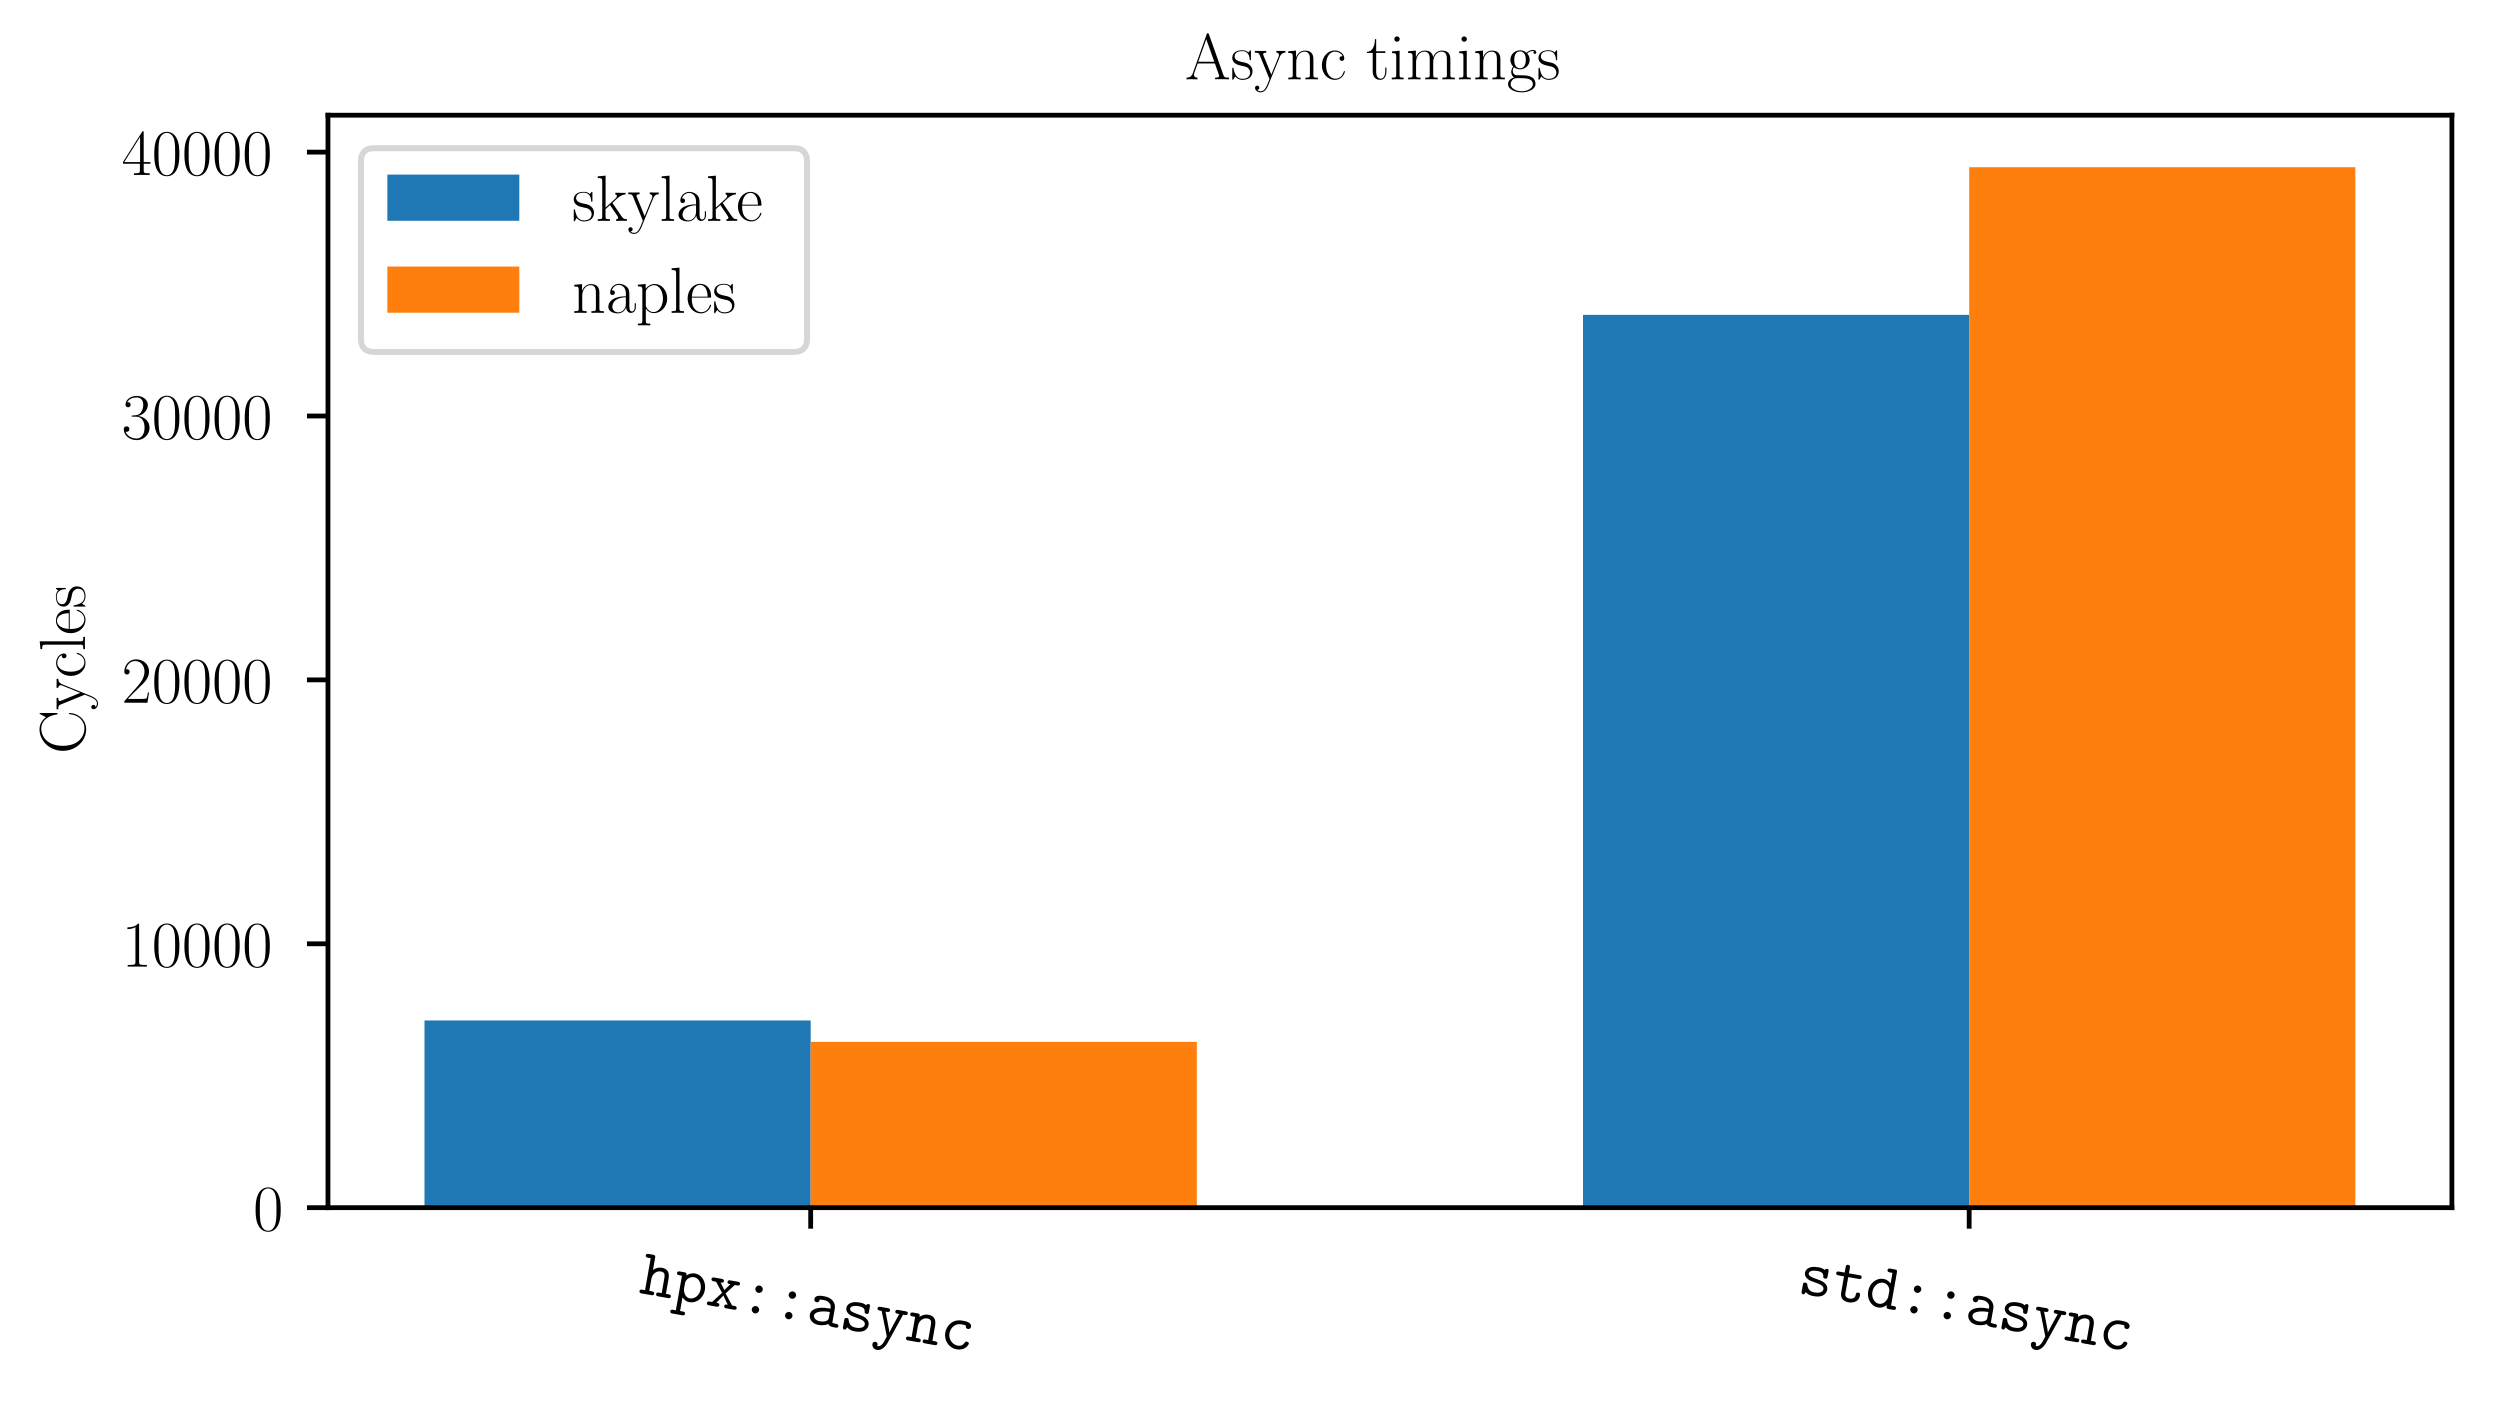 <?xml version="1.0" encoding="utf-8" standalone="no"?>
<!DOCTYPE svg PUBLIC "-//W3C//DTD SVG 1.1//EN"
  "http://www.w3.org/Graphics/SVG/1.1/DTD/svg11.dtd">
<!-- Created with matplotlib (http://matplotlib.org/) -->
<svg height="234.435pt" version="1.1" viewBox="0 0 416.773 234.435" width="416.773pt" xmlns="http://www.w3.org/2000/svg" xmlns:xlink="http://www.w3.org/1999/xlink">
 <defs>
  <style type="text/css">
*{stroke-linecap:butt;stroke-linejoin:round;}
  </style>
 </defs>
 <g id="figure_1">
  <g id="patch_1">
   <path d="M 0 234.435 
L 416.773 234.435 
L 416.773 0 
L 0 0 
z
" style="fill:#ffffff;"/>
  </g>
  <g id="axes_1">
   <g id="patch_2">
    <path d="M 54.675 201.33 
L 408.753 201.33 
L 408.753 19.206 
L 54.675 19.206 
z
" style="fill:#ffffff;"/>
   </g>
   <g id="patch_3">
    <path clip-path="url(#p2ff1fbfd19)" d="M 70.769 201.33 
L 135.147 201.33 
L 135.147 170.119 
L 70.769 170.119 
z
" style="fill:#1f77b4;"/>
   </g>
   <g id="patch_4">
    <path clip-path="url(#p2ff1fbfd19)" d="M 263.903 201.33 
L 328.28 201.33 
L 328.28 52.486 
L 263.903 52.486 
z
" style="fill:#1f77b4;"/>
   </g>
   <g id="patch_5">
    <path clip-path="url(#p2ff1fbfd19)" d="M 135.147 201.33 
L 199.525 201.33 
L 199.525 173.687 
L 135.147 173.687 
z
" style="fill:#ff7f0e;"/>
   </g>
   <g id="patch_6">
    <path clip-path="url(#p2ff1fbfd19)" d="M 328.28 201.33 
L 392.658 201.33 
L 392.658 27.879 
L 328.28 27.879 
z
" style="fill:#ff7f0e;"/>
   </g>
   <g id="matplotlib.axis_1">
    <g id="xtick_1">
     <g id="line2d_1">
      <defs>
       <path d="M 0 0 
L 0 3.5 
" id="m67e5811de4" style="stroke:#000000;stroke-width:0.8;"/>
      </defs>
      <g>
       <use style="stroke:#000000;stroke-width:0.8;" x="135.147" xlink:href="#m67e5811de4" y="201.33"/>
      </g>
     </g>
     <g id="text_1">
      <!-- \texttt{hpx::async} -->
      <defs>
       <path d="M 41.797 29.359 
C 41.797 39.172 37.203 43.797 29 43.797 
C 22.203 43.797 17.797 40 16.094 38.094 
L 16.094 56.938 
C 16.094 60.016 15.5 61 12.094 61 
L 5.5 61 
C 4.094 61 1.5 61 1.5 58.109 
C 1.5 55.203 4.094 55.203 5.5 55.203 
L 9.594 55.203 
L 9.594 5.797 
L 5.5 5.797 
C 4.094 5.797 1.5 5.797 1.5 2.906 
C 1.5 0 4.094 0 5.5 0 
L 20.203 0 
C 21.594 0 24.203 0 24.203 2.906 
C 24.203 5.797 21.594 5.797 20.203 5.797 
L 16.094 5.797 
L 16.094 23.953 
C 16.094 33.672 22.906 38 28.297 38 
C 34.094 38 35.297 34.672 35.297 28.969 
L 35.297 5.797 
L 31.203 5.797 
C 29.797 5.797 27.203 5.797 27.203 2.906 
C 27.203 0 29.797 0 31.203 0 
L 45.906 0 
C 47.297 0 49.906 0 49.906 2.906 
C 49.906 5.797 47.297 5.797 45.906 5.797 
L 41.797 5.797 
z
" id="CMTT12-104"/>
       <path d="M 20.203 -22 
C 21.594 -22 24.203 -22 24.203 -19.094 
C 24.203 -16.203 21.594 -16.203 20.203 -16.203 
L 16.094 -16.203 
L 16.094 5.094 
C 18.5 2.391 22.203 -0.5 27.797 -0.5 
C 38.406 -0.5 47.703 9.047 47.703 21.797 
C 47.703 34.156 39.297 44 28.906 44 
C 21.594 44 17 39.578 16.094 38.578 
C 16.094 41.625 16.094 43 12.094 43 
L 5.5 43 
C 4.094 43 1.5 43 1.5 40.109 
C 1.5 37.203 4.094 37.203 5.5 37.203 
L 9.594 37.203 
L 9.594 -16.203 
L 5.5 -16.203 
C 4.094 -16.203 1.5 -16.203 1.5 -19.094 
C 1.5 -22 4.094 -22 5.5 -22 
z
M 16.094 26.828 
C 16.094 32.562 21.703 38.203 28.203 38.203 
C 35.406 38.203 41.203 30.844 41.203 21.797 
C 41.203 12.141 34.406 5.297 27.297 5.297 
C 19.797 5.297 16.094 13.844 16.094 18.875 
z
" id="CMTT12-112"/>
       <path d="M 28.203 22.156 
L 39.703 37.203 
L 43.203 37.203 
C 44.594 37.203 47.203 37.203 47.203 40.109 
C 47.203 43 44.594 43 43.203 43 
L 32.094 43 
C 30.703 43 28.094 43 28.094 40.109 
C 28.094 37.203 30.5 37.203 32.906 37.203 
L 25.406 26.938 
L 17.703 37.203 
C 20 37.203 22.406 37.203 22.406 40.109 
C 22.406 43 19.797 43 18.406 43 
L 7.297 43 
C 5.906 43 3.297 43 3.297 40.109 
C 3.297 37.203 5.906 37.203 7.297 37.203 
L 10.797 37.203 
L 22.703 22.141 
L 10.203 5.797 
L 6.797 5.797 
C 5.406 5.797 2.703 5.797 2.703 2.906 
C 2.703 0 5.406 0 6.797 0 
L 17.797 0 
C 19.203 0 21.797 0 21.797 2.906 
C 21.797 5.797 19.5 5.797 16.797 5.797 
L 25.406 18.359 
L 34.406 5.797 
C 31.906 5.797 29.5 5.797 29.5 2.906 
C 29.5 0 32.094 0 33.5 0 
L 44.594 0 
C 46 0 48.594 0 48.594 2.906 
C 48.594 5.797 46 5.797 44.594 5.797 
L 41.094 5.797 
z
" id="CMTT12-120"/>
       <path d="M 31.406 37.312 
C 31.406 40.609 28.703 43 25.797 43 
C 22.594 43 20.094 40.5 20.094 37.312 
C 20.094 34.312 22.703 31.703 25.703 31.703 
C 29 31.703 31.406 34.406 31.406 37.312 
z
M 31.406 5.594 
C 31.406 8.906 28.703 11.297 25.797 11.297 
C 22.594 11.297 20.094 8.797 20.094 5.594 
C 20.094 2.594 22.703 0 25.703 0 
C 29 0 31.406 2.703 31.406 5.594 
z
" id="CMTT12-58"/>
       <path d="M 41.406 28.375 
C 41.406 35.984 35.703 44 22.203 44 
C 18 44 8.297 44 8.297 37.188 
C 8.297 34.531 10.203 33.047 12.406 33.047 
C 13 33.047 16.297 33.047 16.406 37.312 
C 16.406 37.797 16.5 37.906 18.594 38.094 
C 19.797 38.203 21.094 38.203 22.297 38.203 
C 24.594 38.203 28 38.203 31.297 35.656 
C 34.906 32.812 34.906 29.938 34.906 27 
C 29 27 23.203 27 17 24.984 
C 12 23.266 5.594 19.625 5.594 12.75 
C 5.594 5.562 11.906 -0.5 21.203 -0.5 
C 24.406 -0.5 30.594 0 35.797 3.531 
C 37.797 0 42.797 0 46.594 0 
C 49 0 51.406 0 51.406 2.859 
C 51.406 5.703 48.797 5.703 47.406 5.703 
C 44.797 5.703 42.797 5.906 41.406 6.516 
z
M 34.906 13.297 
C 34.906 11 34.906 8.891 30.797 7 
C 27.297 5.297 22.594 5.297 22.297 5.297 
C 16.406 5.297 12.094 8.5 12.094 12.594 
C 12.094 18.5 22.797 21.891 34.906 21.891 
z
" id="CMTT12-97"/>
       <path d="M 42 40.203 
C 42 41.797 42 44 39.203 44 
C 36.797 44 36.203 41.703 36.203 41.594 
C 32.203 44 27.594 44 25.594 44 
C 9.297 44 7.094 35.719 7.094 32.328 
C 7.094 28.234 9.5 25.453 12.906 23.547 
C 16.094 21.75 19 21.266 27.203 19.969 
C 31.094 19.266 39.094 17.969 39.094 12.484 
C 39.094 8.781 35.703 5.297 26.406 5.297 
C 20 5.297 15.797 7.797 13.703 15 
C 13.203 16.391 12.906 17.5 10.406 17.5 
C 7.094 17.5 7.094 15.594 7.094 13.594 
L 7.094 3.297 
C 7.094 1.688 7.094 -0.5 9.906 -0.5 
C 11.094 -0.5 12 -0.5 13.5 3.594 
C 18.094 -0.5 23.297 -0.5 26.406 -0.5 
C 44.906 -0.5 44.906 11.469 44.906 12.469 
C 44.906 22.828 32.5 24.938 27.703 25.625 
C 18.906 27.125 12.906 28.125 12.906 32.312 
C 12.906 35.016 16 38.203 25.406 38.203 
C 34.906 38.203 35.297 33.703 35.5 31.094 
C 35.703 29.094 37.5 28.797 38.703 28.797 
C 42 28.797 42 30.594 42 32.594 
z
" id="CMTT12-115"/>
       <path d="M 42.406 37.203 
L 45 37.203 
C 46.406 37.203 49.094 37.203 49.094 40.109 
C 49.094 43 46.406 43 45 43 
L 34 43 
C 32.594 43 29.906 43 29.906 40.109 
C 29.906 37.203 32.594 37.203 34 37.203 
L 36.5 37.203 
C 33.703 29.062 28 12.516 26.594 6.859 
L 26.5 6.859 
C 26 9.047 25.594 10.125 24.594 12.812 
L 15.297 37.203 
L 17.594 37.203 
C 19 37.203 21.703 37.203 21.703 40.109 
C 21.703 43 19 43 17.594 43 
L 6.594 43 
C 5.203 43 2.5 43 2.5 40.109 
C 2.5 37.203 5.203 37.203 6.594 37.203 
L 9.297 37.203 
L 23.297 1.469 
C 23.703 0.469 23.703 0.266 23.703 0.172 
C 23.703 -0.031 21.094 -8.672 19.594 -11.438 
C 19 -12.438 16.5 -17.109 11.703 -16.609 
C 11.797 -16.297 12.094 -15.703 12.094 -14.609 
C 12.094 -12.297 10.5 -10.703 8.203 -10.703 
C 5.703 -10.703 4.203 -12.406 4.203 -14.703 
C 4.203 -18.5 7.406 -22.5 12.406 -22.5 
C 22.094 -22.5 26.406 -9.688 26.703 -8.891 
z
" id="CMTT12-121"/>
       <path d="M 41.797 29.359 
C 41.797 39.172 37.203 43.797 29 43.797 
C 22.203 43.797 17.797 40 16.094 38.094 
C 16.094 41.656 16.094 43 12.094 43 
L 5.5 43 
C 4.094 43 1.5 43 1.5 40.109 
C 1.5 37.203 4.094 37.203 5.5 37.203 
L 9.594 37.203 
L 9.594 5.797 
L 5.5 5.797 
C 4.094 5.797 1.5 5.797 1.5 2.906 
C 1.5 0 4.094 0 5.5 0 
L 20.203 0 
C 21.594 0 24.203 0 24.203 2.906 
C 24.203 5.797 21.594 5.797 20.203 5.797 
L 16.094 5.797 
L 16.094 23.953 
C 16.094 33.672 22.906 38 28.297 38 
C 34.094 38 35.297 34.672 35.297 28.969 
L 35.297 5.797 
L 31.203 5.797 
C 29.797 5.797 27.203 5.797 27.203 2.906 
C 27.203 0 29.797 0 31.203 0 
L 45.906 0 
C 47.297 0 49.906 0 49.906 2.906 
C 49.906 5.797 47.297 5.797 45.906 5.797 
L 41.797 5.797 
z
" id="CMTT12-110"/>
       <path d="M 45.594 10.969 
C 45.594 13.562 43.094 13.562 42.297 13.562 
C 40 13.562 39.594 12.766 39.094 11.375 
C 36.906 5.891 32 5.297 29.594 5.297 
C 21.094 5.297 13.906 12.375 13.906 21.641 
C 13.906 26.734 16.797 38.203 29.906 38.203 
C 32.594 38.203 34.703 38 35.594 37.906 
C 36.297 37.703 36.406 37.578 36.406 37.078 
C 36.703 32.922 39.797 32.922 40.406 32.922 
C 42.594 32.922 44.5 34.422 44.5 37.109 
C 44.5 44 34.406 44 30 44 
C 12.906 44 7.406 30.031 7.406 21.641 
C 7.406 9.484 16.703 -0.5 28.703 -0.5 
C 42.094 -0.5 45.594 9.375 45.594 10.969 
z
" id="CMTT12-99"/>
      </defs>
      <g transform="translate(106.394 215.525)rotate(-350)scale(0.11 -0.11)">
       <use transform="scale(0.996)" xlink:href="#CMTT12-104"/>
       <use transform="translate(51.266 0)scale(0.996)" xlink:href="#CMTT12-112"/>
       <use transform="translate(102.532 0)scale(0.996)" xlink:href="#CMTT12-120"/>
       <use transform="translate(153.798 0)scale(0.996)" xlink:href="#CMTT12-58"/>
       <use transform="translate(205.064 0)scale(0.996)" xlink:href="#CMTT12-58"/>
       <use transform="translate(256.331 0)scale(0.996)" xlink:href="#CMTT12-97"/>
       <use transform="translate(307.597 0)scale(0.996)" xlink:href="#CMTT12-115"/>
       <use transform="translate(358.863 0)scale(0.996)" xlink:href="#CMTT12-121"/>
       <use transform="translate(410.129 0)scale(0.996)" xlink:href="#CMTT12-110"/>
       <use transform="translate(461.395 0)scale(0.996)" xlink:href="#CMTT12-99"/>
      </g>
     </g>
    </g>
    <g id="xtick_2">
     <g id="line2d_2">
      <g>
       <use style="stroke:#000000;stroke-width:0.8;" x="328.28" xlink:href="#m67e5811de4" y="201.33"/>
      </g>
     </g>
     <g id="text_2">
      <!-- \texttt{std::async} -->
      <defs>
       <path d="M 21.594 37.203 
L 37.797 37.203 
C 39.203 37.203 41.797 37.203 41.797 40.109 
C 41.797 43 39.203 43 37.797 43 
L 21.594 43 
L 21.594 51.328 
C 21.594 53.156 21.594 55.5 18.406 55.5 
C 15.094 55.5 15.094 53.156 15.094 51.328 
L 15.094 43 
L 6.594 43 
C 5.203 43 2.5 43 2.5 40.109 
C 2.5 37.203 5.094 37.203 6.5 37.203 
L 15.094 37.203 
L 15.094 12.125 
C 15.094 2.875 21.5 -0.5 28.703 -0.5 
C 34.094 -0.5 44 2.172 44 12.344 
C 44 14.344 44 16.531 40.703 16.531 
C 37.5 16.531 37.5 14.344 37.5 12.266 
C 37.406 6.297 31.703 5.297 29.406 5.297 
C 21.594 5.297 21.594 10.266 21.594 12.641 
z
" id="CMTT12-116"/>
       <path d="M 41.797 56.906 
C 41.797 60 41.203 61 37.797 61 
L 31.203 61 
C 29.797 61 27.203 61 27.203 58.109 
C 27.203 55.203 29.797 55.203 31.203 55.203 
L 35.297 55.203 
L 35.297 38.797 
C 33.703 40.391 29.594 43.797 23.5 43.797 
C 12.906 43.797 3.703 34.188 3.703 21.594 
C 3.703 9.297 12.297 -0.5 22.594 -0.5 
C 29.094 -0.5 33.406 3.359 35.297 5.547 
C 35.297 1.312 35.297 0 39.297 0 
L 45.906 0 
C 47.297 0 49.906 0 49.906 2.906 
C 49.906 5.797 47.297 5.797 45.906 5.797 
L 41.797 5.797 
z
M 35.297 19.094 
C 35.297 13.5 30.703 5.297 23.203 5.297 
C 16 5.297 10.203 12.594 10.203 21.594 
C 10.203 31.188 17 38 24.094 38 
C 30.594 38 35.297 32.094 35.297 26.891 
z
" id="CMTT12-100"/>
      </defs>
      <g transform="translate(299.528 215.525)rotate(-350)scale(0.11 -0.11)">
       <use transform="scale(0.996)" xlink:href="#CMTT12-115"/>
       <use transform="translate(51.266 0)scale(0.996)" xlink:href="#CMTT12-116"/>
       <use transform="translate(102.532 0)scale(0.996)" xlink:href="#CMTT12-100"/>
       <use transform="translate(153.798 0)scale(0.996)" xlink:href="#CMTT12-58"/>
       <use transform="translate(205.064 0)scale(0.996)" xlink:href="#CMTT12-58"/>
       <use transform="translate(256.331 0)scale(0.996)" xlink:href="#CMTT12-97"/>
       <use transform="translate(307.597 0)scale(0.996)" xlink:href="#CMTT12-115"/>
       <use transform="translate(358.863 0)scale(0.996)" xlink:href="#CMTT12-121"/>
       <use transform="translate(410.129 0)scale(0.996)" xlink:href="#CMTT12-110"/>
       <use transform="translate(461.395 0)scale(0.996)" xlink:href="#CMTT12-99"/>
      </g>
     </g>
    </g>
   </g>
   <g id="matplotlib.axis_2">
    <g id="ytick_1">
     <g id="line2d_3">
      <defs>
       <path d="M 0 0 
L -3.5 0 
" id="mb9043325f3" style="stroke:#000000;stroke-width:0.8;"/>
      </defs>
      <g>
       <use style="stroke:#000000;stroke-width:0.8;" x="54.675" xlink:href="#mb9043325f3" y="201.33"/>
      </g>
     </g>
     <g id="text_3">
      <!-- $0$ -->
      <defs>
       <path d="M 42 31.641 
C 42 37.75 41.906 48.125 37.703 56.109 
C 34 63.109 28.094 65.594 22.906 65.594 
C 18.094 65.594 12 63.406 8.203 56.203 
C 4.203 48.719 3.797 39.438 3.797 31.641 
C 3.797 25.953 3.906 17.281 7 9.672 
C 11.297 -0.609 19 -2 22.906 -2 
C 27.5 -2 34.5 -0.109 38.594 9.375 
C 41.594 16.281 42 24.359 42 31.641 
z
M 22.906 -0.406 
C 16.5 -0.406 12.703 5.078 11.297 12.688 
C 10.203 18.562 10.203 27.156 10.203 32.75 
C 10.203 40.438 10.203 46.828 11.5 52.922 
C 13.406 61.391 19 64 22.906 64 
C 27 64 32.297 61.297 34.203 53.125 
C 35.5 47.438 35.594 40.734 35.594 32.75 
C 35.594 26.25 35.594 18.266 34.406 12.375 
C 32.297 1.484 26.406 -0.406 22.906 -0.406 
z
" id="CMR17-48"/>
      </defs>
      <g transform="translate(42.195 205.135)scale(0.11 -0.11)">
       <use transform="scale(0.996)" xlink:href="#CMR17-48"/>
      </g>
     </g>
    </g>
    <g id="ytick_2">
     <g id="line2d_4">
      <g>
       <use style="stroke:#000000;stroke-width:0.8;" x="54.675" xlink:href="#mb9043325f3" y="157.337"/>
      </g>
     </g>
     <g id="text_4">
      <!-- $10000$ -->
      <defs>
       <path d="M 26.594 63.406 
C 26.594 65.5 26.5 65.5 25.094 65.5 
C 21.203 61.188 15.297 59.797 9.703 59.797 
C 9.406 59.797 8.906 59.797 8.797 59.5 
C 8.703 59.297 8.703 59.094 8.703 57 
C 11.797 57 17 57.594 21 59.984 
L 21 7.203 
C 21 3.688 20.797 2.5 12.203 2.5 
L 9.203 2.5 
L 9.203 0 
C 14 0 19 0 23.797 0 
C 28.594 0 33.594 0 38.406 0 
L 38.406 2.5 
L 35.406 2.5 
C 26.797 2.5 26.594 3.594 26.594 7.156 
z
" id="CMR17-49"/>
      </defs>
      <g transform="translate(20.277 161.142)scale(0.11 -0.11)">
       <use transform="scale(0.996)" xlink:href="#CMR17-49"/>
       <use transform="translate(45.69 0)scale(0.996)" xlink:href="#CMR17-48"/>
       <use transform="translate(91.381 0)scale(0.996)" xlink:href="#CMR17-48"/>
       <use transform="translate(137.071 0)scale(0.996)" xlink:href="#CMR17-48"/>
       <use transform="translate(182.762 0)scale(0.996)" xlink:href="#CMR17-48"/>
      </g>
     </g>
    </g>
    <g id="ytick_3">
     <g id="line2d_5">
      <g>
       <use style="stroke:#000000;stroke-width:0.8;" x="54.675" xlink:href="#mb9043325f3" y="113.344"/>
      </g>
     </g>
     <g id="text_5">
      <!-- $20000$ -->
      <defs>
       <path d="M 41.703 15.453 
L 39.906 15.453 
C 38.906 8.375 38.094 7.172 37.703 6.562 
C 37.203 5.766 30 5.766 28.594 5.766 
L 9.406 5.766 
C 13 9.672 20 16.75 28.5 24.953 
C 34.594 30.734 41.703 37.531 41.703 47.422 
C 41.703 59.219 32.297 66 21.797 66 
C 10.797 66 4.094 56.312 4.094 47.344 
C 4.094 43.438 7 42.938 8.203 42.938 
C 9.203 42.938 12.203 43.547 12.203 47.031 
C 12.203 50.109 9.594 51 8.203 51 
C 7.594 51 7 50.906 6.594 50.703 
C 8.5 59.219 14.297 63.406 20.406 63.406 
C 29.094 63.406 34.797 56.516 34.797 47.422 
C 34.797 38.734 29.703 31.25 24 24.75 
L 4.094 2.281 
L 4.094 0 
L 39.297 0 
z
" id="CMR17-50"/>
      </defs>
      <g transform="translate(20.277 117.149)scale(0.11 -0.11)">
       <use transform="scale(0.996)" xlink:href="#CMR17-50"/>
       <use transform="translate(45.69 0)scale(0.996)" xlink:href="#CMR17-48"/>
       <use transform="translate(91.381 0)scale(0.996)" xlink:href="#CMR17-48"/>
       <use transform="translate(137.071 0)scale(0.996)" xlink:href="#CMR17-48"/>
       <use transform="translate(182.762 0)scale(0.996)" xlink:href="#CMR17-48"/>
      </g>
     </g>
    </g>
    <g id="ytick_4">
     <g id="line2d_6">
      <g>
       <use style="stroke:#000000;stroke-width:0.8;" x="54.675" xlink:href="#mb9043325f3" y="69.351"/>
      </g>
     </g>
     <g id="text_6">
      <!-- $30000$ -->
      <defs>
       <path d="M 22.094 33.703 
C 31 33.703 34.906 25.969 34.906 17.031 
C 34.906 5 28.5 0.391 22.703 0.391 
C 17.406 0.391 8.797 3.031 6.094 10.828 
C 6.594 10.625 7.094 10.625 7.594 10.625 
C 10 10.625 11.797 12.219 11.797 14.812 
C 11.797 17.703 9.594 19 7.594 19 
C 5.906 19 3.297 18.203 3.297 14.469 
C 3.297 5.234 12.297 -2 22.906 -2 
C 34 -2 42.5 6.719 42.5 16.953 
C 42.5 26.672 34.5 33.703 25 34.797 
C 32.594 36.375 39.906 43.062 39.906 52.016 
C 39.906 59.688 32 65.297 23 65.297 
C 13.906 65.297 5.906 59.828 5.906 52.016 
C 5.906 48.594 8.5 48 9.797 48 
C 11.906 48 13.703 49.297 13.703 51.891 
C 13.703 54.469 11.906 55.766 9.797 55.766 
C 9.406 55.766 8.906 55.766 8.5 55.578 
C 11.406 61.859 19.297 63 22.797 63 
C 26.297 63 32.906 61.328 32.906 51.875 
C 32.906 49.109 32.5 44.188 29.094 39.844 
C 26.094 36 22.703 36 19.406 35.688 
C 18.906 35.688 16.594 35.453 16.203 35.453 
C 15.5 35.359 15.094 35.266 15.094 34.5 
C 15.094 33.797 15.203 33.703 17.203 33.703 
z
" id="CMR17-51"/>
      </defs>
      <g transform="translate(20.277 73.156)scale(0.11 -0.11)">
       <use transform="scale(0.996)" xlink:href="#CMR17-51"/>
       <use transform="translate(45.69 0)scale(0.996)" xlink:href="#CMR17-48"/>
       <use transform="translate(91.381 0)scale(0.996)" xlink:href="#CMR17-48"/>
       <use transform="translate(137.071 0)scale(0.996)" xlink:href="#CMR17-48"/>
       <use transform="translate(182.762 0)scale(0.996)" xlink:href="#CMR17-48"/>
      </g>
     </g>
    </g>
    <g id="ytick_5">
     <g id="line2d_7">
      <g>
       <use style="stroke:#000000;stroke-width:0.8;" x="54.675" xlink:href="#mb9043325f3" y="25.358"/>
      </g>
     </g>
     <g id="text_7">
      <!-- $40000$ -->
      <defs>
       <path d="M 33.594 64.406 
C 33.594 66.5 33.5 66.5 31.703 66.5 
L 2 19.594 
L 2 17 
L 27.797 17 
L 27.797 7.141 
C 27.797 3.5 27.594 2.5 20.594 2.5 
L 18.703 2.5 
L 18.703 0 
C 21.906 0 27.297 0 30.703 0 
C 34.094 0 39.5 0 42.703 0 
L 42.703 2.5 
L 40.797 2.5 
C 33.797 2.5 33.594 3.5 33.594 7.141 
L 33.594 17 
L 43.797 17 
L 43.797 19.594 
L 33.594 19.594 
z
M 28.094 57.859 
L 28.094 19.594 
L 4 19.594 
z
" id="CMR17-52"/>
      </defs>
      <g transform="translate(20.277 29.163)scale(0.11 -0.11)">
       <use transform="scale(0.996)" xlink:href="#CMR17-52"/>
       <use transform="translate(45.69 0)scale(0.996)" xlink:href="#CMR17-48"/>
       <use transform="translate(91.381 0)scale(0.996)" xlink:href="#CMR17-48"/>
       <use transform="translate(137.071 0)scale(0.996)" xlink:href="#CMR17-48"/>
       <use transform="translate(182.762 0)scale(0.996)" xlink:href="#CMR17-48"/>
      </g>
     </g>
    </g>
    <g id="text_8">
     <!-- Cycles -->
     <defs>
      <path d="M 62.094 67.016 
C 62.094 68.797 62 68.906 61.406 68.906 
C 61 68.906 60.906 68.797 60.203 67.609 
L 55.797 59.25 
C 50.906 65.422 44.906 69 37.203 69 
C 20.094 69 4.594 54 4.594 33.562 
C 4.594 12.906 20.094 -2 37.297 -2 
C 52.594 -2 62.094 11.406 62.094 22.828 
C 62.094 23.812 62.094 24.219 61.203 24.219 
C 60.406 24.219 60.406 23.922 60.297 23.031 
C 59.5 9.141 49.5 0.594 38.703 0.594 
C 28.5 0.594 12.203 7.734 12.203 33.547 
C 12.203 59.453 28.797 66.406 38.5 66.406 
C 49.797 66.406 58 56.688 59.906 42.891 
C 60.094 41.688 60.094 41.484 61 41.484 
C 62.094 41.484 62.094 41.688 62.094 43.484 
z
" id="CMR17-67"/>
      <path d="M 39 34.328 
C 41.5 40.406 46 40.406 47.406 40.406 
L 47.406 43 
C 45.5 43 43 43 41.094 43 
C 39 43 35.703 43 33.703 43.094 
L 33.703 40.5 
C 37.5 40.203 37.594 37.406 37.594 36.609 
C 37.594 35.625 37.406 35.125 36.906 33.922 
L 26 7.016 
L 14.094 36.031 
C 13.594 37.219 13.594 37.906 13.594 38.016 
C 13.594 40.203 15.906 40.406 18.297 40.406 
L 18.297 43.094 
C 15.906 43 11.594 43 9.094 43 
C 6.406 43 3.203 43 1 43.094 
L 1 40.406 
C 6.406 40.406 7 39.906 8.297 36.719 
L 23.203 0.234 
C 18.703 -11.531 16.094 -18.406 9.797 -18.406 
C 8.703 -18.406 6.203 -18.109 4.406 -16.312 
C 6.703 -16.109 7.703 -14.719 7.703 -13.016 
C 7.703 -11.328 6.5 -9.828 4.5 -9.828 
C 2.297 -9.828 1.203 -11.328 1.203 -13.125 
C 1.203 -17.109 5.297 -20 9.797 -20 
C 15.594 -20 19.203 -14.406 21.203 -9.438 
z
" id="CMR17-121"/>
      <path d="M 34.906 35 
C 33 35 30.203 35 30.203 31.516 
C 30.203 28.719 32.5 27.922 33.797 27.922 
C 34.5 27.922 37.406 28.234 37.406 31.625 
C 37.406 38.547 30.594 43.797 22.906 43.797 
C 12.297 43.797 3.297 34.031 3.297 21.297 
C 3.297 8.062 12.703 -1 22.906 -1 
C 35.297 -1 38.406 10.578 38.406 11.688 
C 38.406 12.094 38.297 12.391 37.594 12.391 
C 36.906 12.391 36.797 12.297 36.406 10.984 
C 33.797 2.812 28.094 0.797 23.797 0.797 
C 17.406 0.797 9.703 6.672 9.703 21.391 
C 9.703 36.531 17.094 42 23 42 
C 26.906 42 32.703 40.203 34.906 35 
z
" id="CMR17-99"/>
      <path d="M 15.297 68.688 
L 3.406 67.594 
L 3.406 65 
C 9.297 65 10.203 64.406 10.203 59.641 
L 10.203 6.656 
C 10.203 2.875 9.797 2.391 3.406 2.391 
L 3.406 -0.203 
C 5.797 0 10.203 0 12.703 0 
C 15.297 0 19.703 0 22.094 -0.203 
L 22.094 2.391 
C 15.703 2.391 15.297 2.781 15.297 6.656 
z
" id="CMR17-108"/>
      <path d="M 38.094 23 
C 38.5 23.406 38.5 23.609 38.5 24.625 
C 38.5 34.969 33.094 44 21.703 44 
C 11.094 44 2.703 33.891 2.703 21.609 
C 2.703 8.609 12.203 -1 22.797 -1 
C 34 -1 38.406 9.484 38.406 11.562 
C 38.406 12.25 37.797 12.25 37.594 12.25 
C 36.906 12.25 36.797 12.047 36.406 10.875 
C 34.203 4.141 28.703 0.797 23.5 0.797 
C 19.203 0.797 14.906 3.172 12.203 7.5 
C 9.094 12.547 9.094 18.375 9.094 23 
z
M 9.203 24.5 
C 9.906 39.141 17.594 42.406 21.594 42.406 
C 28.406 42.406 33 35.891 33.094 24.5 
z
" id="CMR17-101"/>
      <path d="M 30.906 42.141 
C 30.906 43.953 30.797 44.047 30.203 44.047 
C 29.797 44.047 29.703 43.953 28.5 42.453 
C 28.203 42.047 27.297 41.031 27 40.641 
C 23.797 44.047 19.297 44.047 17.594 44.047 
C 6.5 44.047 2.5 38.234 2.5 32.438 
C 2.5 23.406 12.703 21.328 15.594 20.703 
C 21.906 19.422 24.094 19.016 26.203 17.203 
C 27.5 16.016 29.703 13.812 29.703 10.219 
C 29.703 6 27.297 0.594 18.094 0.594 
C 9.406 0.594 6.297 7.188 4.5 15.953 
C 4.203 17.344 4.203 17.453 3.406 17.453 
C 2.594 17.453 2.5 17.344 2.5 15.359 
L 2.5 0.984 
C 2.5 -0.797 2.594 -0.906 3.203 -0.906 
C 3.703 -0.906 3.797 -0.797 4.297 0 
C 4.906 0.891 6.406 3.297 7 4.312 
C 9 1.609 12.5 -1 18.094 -1 
C 28 -1 33.297 4.422 33.297 12.25 
C 33.297 17.375 30.594 20.078 29.297 21.281 
C 26.297 24.391 22.797 25.094 18.594 25.891 
C 13.094 27.109 6.094 28.516 6.094 34.641 
C 6.094 37.234 7.5 42.766 17.594 42.766 
C 28.297 42.766 28.906 32.719 29.094 29.5 
C 29.203 29 29.703 28.891 30 28.891 
C 30.906 28.891 30.906 29.203 30.906 30.906 
z
" id="CMR17-115"/>
     </defs>
     <g transform="translate(14.147 125.672)rotate(-90)scale(0.11 -0.11)">
      <use transform="scale(0.996)" xlink:href="#CMR17-67"/>
      <use transform="translate(66.51 0)scale(0.996)" xlink:href="#CMR17-121"/>
      <use transform="translate(114.803 0)scale(0.996)" xlink:href="#CMR17-99"/>
      <use transform="translate(155.288 0)scale(0.996)" xlink:href="#CMR17-108"/>
      <use transform="translate(180.16 0)scale(0.996)" xlink:href="#CMR17-101"/>
      <use transform="translate(220.645 0)scale(0.996)" xlink:href="#CMR17-115"/>
     </g>
    </g>
   </g>
   <g id="patch_7">
    <path d="M 54.675 201.33 
L 54.675 19.206 
" style="fill:none;stroke:#000000;stroke-linecap:square;stroke-linejoin:miter;stroke-width:0.8;"/>
   </g>
   <g id="patch_8">
    <path d="M 408.753 201.33 
L 408.753 19.206 
" style="fill:none;stroke:#000000;stroke-linecap:square;stroke-linejoin:miter;stroke-width:0.8;"/>
   </g>
   <g id="patch_9">
    <path d="M 54.675 201.33 
L 408.753 201.33 
" style="fill:none;stroke:#000000;stroke-linecap:square;stroke-linejoin:miter;stroke-width:0.8;"/>
   </g>
   <g id="patch_10">
    <path d="M 54.675 19.206 
L 408.753 19.206 
" style="fill:none;stroke:#000000;stroke-linecap:square;stroke-linejoin:miter;stroke-width:0.8;"/>
   </g>
   <g id="text_9">
    <!-- Async timings -->
    <defs>
     <path d="M 36.297 68.406 
C 35.797 69.703 35.594 70 34.594 70 
C 33.594 70 33.406 69.703 32.906 68.406 
L 11.703 8.844 
C 9.797 3.484 5.797 2.391 2.297 2.391 
L 2.297 -0.203 
C 4.094 0 8.094 0 10 0 
C 12.5 0 16.5 0 18.906 -0.203 
L 18.906 2.391 
C 14.203 2.391 13.5 5.641 13.5 6.859 
C 13.5 7.766 13.703 8.281 13.906 8.891 
L 19.203 24 
L 45.406 24 
L 51.406 6.906 
C 51.906 5.703 51.906 5.5 51.906 5.109 
C 51.906 2.391 47.594 2.391 45.703 2.391 
L 45.703 0 
C 48.594 0 53.797 0 56.906 0 
C 59.5 0 64.5 0 66.906 -0.203 
L 66.906 2.391 
C 61.594 2.391 59.797 2.391 58.5 6.047 
z
M 32.297 60.828 
L 44.5 26.594 
L 20.094 26.594 
z
" id="CMR17-65"/>
     <path d="M 41.5 30.203 
C 41.5 35.297 40.5 43.594 28.703 43.594 
C 20.797 43.594 16.703 37.5 15.203 33.5 
L 15.094 33.5 
L 15.094 43.594 
L 3.297 42.5 
L 3.297 39.906 
C 9.203 39.906 10.094 39.297 10.094 34.5 
L 10.094 6.688 
C 10.094 2.875 9.703 2.391 3.297 2.391 
L 3.297 -0.203 
C 5.703 0 10.094 0 12.703 0 
C 15.297 0 19.797 0 22.203 -0.203 
L 22.203 2.391 
C 15.797 2.391 15.406 2.781 15.406 6.688 
L 15.406 25.906 
C 15.406 35.109 21 42 28 42 
C 35.406 42 36.203 35.406 36.203 30.594 
L 36.203 6.688 
C 36.203 2.875 35.797 2.391 29.406 2.391 
L 29.406 -0.203 
C 31.797 0 36.203 0 38.797 0 
C 41.406 0 45.906 0 48.297 -0.203 
L 48.297 2.391 
C 41.906 2.391 41.5 2.781 41.5 6.688 
z
" id="CMR17-110"/>
     <path d="M 15.094 40 
L 29.094 40 
L 29.094 42.578 
L 15.094 42.578 
L 15.094 61 
L 13.297 61 
C 13.094 50.703 9.594 41.688 1.094 41.688 
L 1.094 40 
L 9.797 40 
L 9.797 12.047 
C 9.797 10.156 9.797 -1 21.406 -1 
C 27.297 -1 30.703 4.781 30.703 12.141 
L 30.703 17.812 
L 28.906 17.812 
L 28.906 12.234 
C 28.906 5.375 26.203 0.797 22 0.797 
C 19.094 0.797 15.094 2.781 15.094 11.844 
z
" id="CMR17-116"/>
     <path d="M 15.5 61.078 
C 15.5 63.266 13.703 65.156 11.406 65.156 
C 9.203 65.156 7.297 63.375 7.297 61.078 
C 7.297 58.891 9.094 57 11.406 57 
C 13.594 57 15.5 58.797 15.5 61.078 
z
M 3.797 42.281 
L 3.797 39.703 
C 9.406 39.703 10.203 39.094 10.203 34.328 
L 10.203 6.672 
C 10.203 2.875 9.797 2.391 3.406 2.391 
L 3.406 -0.203 
C 5.797 0 10.094 0 12.594 0 
C 15 0 19.094 0 21.406 -0.203 
L 21.406 2.391 
C 15.5 2.391 15.297 2.984 15.297 6.562 
L 15.297 43.375 
z
" id="CMR17-105"/>
     <path d="M 67.594 30.203 
C 67.594 35.188 66.703 43.594 54.797 43.594 
C 48 43.594 43.297 39 41.5 33.609 
L 41.406 33.609 
C 40.203 41.812 34.297 43.594 28.703 43.594 
C 20.797 43.594 16.703 37.5 15.203 33.5 
L 15.094 33.5 
L 15.094 43.594 
L 3.297 42.5 
L 3.297 39.906 
C 9.203 39.906 10.094 39.297 10.094 34.5 
L 10.094 6.688 
C 10.094 2.875 9.703 2.391 3.297 2.391 
L 3.297 -0.203 
C 5.703 0 10.094 0 12.703 0 
C 15.297 0 19.797 0 22.203 -0.203 
L 22.203 2.391 
C 15.797 2.391 15.406 2.781 15.406 6.688 
L 15.406 25.906 
C 15.406 35.109 21 42 28 42 
C 35.406 42 36.203 35.406 36.203 30.594 
L 36.203 6.688 
C 36.203 2.875 35.797 2.391 29.406 2.391 
L 29.406 -0.203 
C 31.797 0 36.203 0 38.797 0 
C 41.406 0 45.906 0 48.297 -0.203 
L 48.297 2.391 
C 41.906 2.391 41.5 2.781 41.5 6.688 
L 41.5 25.906 
C 41.5 35.109 47.094 42 54.094 42 
C 61.5 42 62.297 35.406 62.297 30.594 
L 62.297 6.688 
C 62.297 2.875 61.906 2.391 55.5 2.391 
L 55.5 -0.203 
C 57.906 0 62.297 0 64.906 0 
C 67.5 0 72 0 74.406 -0.203 
L 74.406 2.391 
C 68 2.391 67.594 2.781 67.594 6.688 
z
" id="CMR17-109"/>
     <path d="M 11.094 18.188 
C 13 16.688 16.297 15 20.297 15 
C 28.203 15 35 21.203 35 29.5 
C 35 32.094 34.203 36.094 31.203 39.203 
C 34 42.062 38.094 43 40.406 43 
C 40.797 43 41.406 43 41.906 42.719 
C 41.5 42.625 40.594 42.234 40.594 40.703 
C 40.594 39.484 41.5 38.609 42.797 38.609 
C 44.297 38.609 45.094 39.578 45.094 40.844 
C 45.094 42.672 43.594 44.594 40.406 44.594 
C 36.406 44.594 32.906 42.781 30.094 40.312 
C 27.094 43.016 23.5 44 20.297 44 
C 12.406 44 5.594 37.797 5.594 29.5 
C 5.594 23.781 8.906 20.188 9.906 19.188 
C 6.906 15.688 6.906 11.609 6.906 11.109 
C 6.906 8.516 7.906 4.719 11.297 2.625 
C 6.094 1.328 2 -2.641 2 -7.594 
C 2 -14.734 11.5 -20 22.906 -20 
C 33.906 -20 43.797 -14.938 43.797 -7.484 
C 43.797 6 29 6 21.297 6 
C 19 6 14.906 6 14.406 6.109 
C 11.297 6.609 9.203 9.406 9.203 12.906 
C 9.203 13.797 9.203 16 11.094 18.188 
z
M 20.297 16.688 
C 11.5 16.688 11.5 27.5 11.5 29.516 
C 11.5 31.5 11.5 42.312 20.297 42.312 
C 29.094 42.312 29.094 31.5 29.094 29.516 
C 29.094 27.5 29.094 16.688 20.297 16.688 
z
M 22.906 -18.297 
C 12.906 -18.297 6 -13.047 6 -7.594 
C 6 -4.516 7.703 -1.641 9.906 -0.062 
C 12.406 1.625 13.406 1.625 20.203 1.625 
C 28.406 1.625 39.797 1.625 39.797 -7.594 
C 39.797 -13.047 32.906 -18.297 22.906 -18.297 
z
" id="CMR17-103"/>
    </defs>
    <g transform="translate(197.558 13.206)scale(0.11 -0.11)">
     <use transform="scale(0.996)" xlink:href="#CMR17-65"/>
     <use transform="translate(69.072 0)scale(0.996)" xlink:href="#CMR17-115"/>
     <use transform="translate(104.874 0)scale(0.996)" xlink:href="#CMR17-121"/>
     <use transform="translate(153.167 0)scale(0.996)" xlink:href="#CMR17-110"/>
     <use transform="translate(204.062 0)scale(0.996)" xlink:href="#CMR17-99"/>
     <use transform="translate(274.624 0)scale(0.996)" xlink:href="#CMR17-116"/>
     <use transform="translate(309.904 0)scale(0.996)" xlink:href="#CMR17-105"/>
     <use transform="translate(334.776 0)scale(0.996)" xlink:href="#CMR17-109"/>
     <use transform="translate(411.695 0)scale(0.996)" xlink:href="#CMR17-105"/>
     <use transform="translate(436.566 0)scale(0.996)" xlink:href="#CMR17-110"/>
     <use transform="translate(487.462 0)scale(0.996)" xlink:href="#CMR17-103"/>
     <use transform="translate(533.152 0)scale(0.996)" xlink:href="#CMR17-115"/>
    </g>
   </g>
   <g id="legend_1">
    <g id="patch_11">
     <path d="M 62.375 58.668 
L 132.339 58.668 
Q 134.539 58.668 134.539 56.468 
L 134.539 26.906 
Q 134.539 24.706 132.339 24.706 
L 62.375 24.706 
Q 60.175 24.706 60.175 26.906 
L 60.175 56.468 
Q 60.175 58.668 62.375 58.668 
z
" style="fill:#ffffff;opacity:0.8;stroke:#cccccc;stroke-linejoin:miter;"/>
    </g>
    <g id="patch_12">
     <path d="M 64.575 36.806 
L 86.575 36.806 
L 86.575 29.106 
L 64.575 29.106 
z
" style="fill:#1f77b4;"/>
    </g>
    <g id="text_10">
     <!-- skylake -->
     <defs>
      <path d="M 26.094 26.141 
C 26 26.344 25.5 26.938 25.5 27.234 
C 25.5 27.438 32.594 33.922 33.5 34.719 
C 39.203 39.5 42.797 40 45.406 40 
L 45.406 42.703 
C 44.797 42.703 44.594 42.703 44.5 42.5 
L 39.594 42.5 
C 36.797 42.5 32.5 42.5 29.797 42.703 
L 29.797 40.094 
C 31.203 39.984 32.203 39.188 32.203 37.797 
C 32.203 35.797 30.203 33.906 30.094 33.906 
L 15 20.141 
L 15 68.688 
L 3.094 67.594 
L 3.094 65 
C 9 65 9.906 64.406 9.906 59.641 
L 9.906 6.656 
C 9.906 2.875 9.5 2.391 3.094 2.391 
L 3.094 -0.203 
C 5.5 0 9.906 0 12.406 0 
C 14.906 0 19.297 0 21.703 -0.203 
L 21.703 2.391 
C 15.297 2.391 14.906 2.781 14.906 6.688 
L 14.906 17.656 
L 21.797 23.938 
L 31.906 8.969 
C 33.094 7.172 34.094 5.766 34.094 4.469 
C 34.094 2.688 32.297 2.391 31.094 2.391 
L 31.094 -0.203 
C 33.5 0 37.797 0 40.297 0 
C 42.094 0 45.797 0 47.5 0 
L 47.5 2.391 
C 42.797 2.391 41.703 3.281 38.703 7.672 
z
" id="CMR17-107"/>
      <path d="M 36 25.828 
C 36 32.375 36 35.844 31.797 39.734 
C 28.094 43 23.797 44 20.406 44 
C 12.5 44 6.797 37.609 6.797 30.797 
C 6.797 27 9.797 27 10.406 27 
C 11.703 27 14 27.781 14 30.531 
C 14 33 12.094 34.078 10.406 34.078 
C 10 34.078 9.5 33.969 9.203 33.875 
C 11.297 40.5 16.703 42.406 20.203 42.406 
C 25.203 42.406 30.703 37.953 30.703 29.453 
L 30.703 25 
C 24.797 25 17.703 24.203 12.094 21.203 
C 5.797 17.703 4 12.703 4 8.906 
C 4 1.203 13 -1 18.297 -1 
C 23.797 -1 28.906 2.172 31.094 7.984 
C 31.297 3.641 34.094 -0.281 38.5 -0.281 
C 40.594 -0.281 45.906 1.094 45.906 8.859 
L 45.906 14.375 
L 44.094 14.375 
L 44.094 8.781 
C 44.094 2.781 41.406 2 40.094 2 
C 36 2 36 7.156 36 11.531 
z
M 30.703 13.594 
C 30.703 4.953 24.5 0.594 19 0.594 
C 14 0.594 10.094 4.297 10.094 8.906 
C 10.094 11.891 11.406 17.188 17.203 20.391 
C 22 23.094 27.5 23.5 30.703 23.5 
z
" id="CMR17-97"/>
     </defs>
     <g transform="translate(95.375 36.806)scale(0.11 -0.11)">
      <use transform="scale(0.996)" xlink:href="#CMR17-115"/>
      <use transform="translate(35.801 0)scale(0.996)" xlink:href="#CMR17-107"/>
      <use transform="translate(84.094 0)scale(0.996)" xlink:href="#CMR17-121"/>
      <use transform="translate(132.387 0)scale(0.996)" xlink:href="#CMR17-108"/>
      <use transform="translate(157.258 0)scale(0.996)" xlink:href="#CMR17-97"/>
      <use transform="translate(202.949 0)scale(0.996)" xlink:href="#CMR17-107"/>
      <use transform="translate(248.639 0)scale(0.996)" xlink:href="#CMR17-101"/>
     </g>
    </g>
    <g id="patch_13">
     <path d="M 64.575 52.137 
L 86.575 52.137 
L 86.575 44.437 
L 64.575 44.437 
z
" style="fill:#ff7f0e;"/>
    </g>
    <g id="text_11">
     <!-- naples -->
     <defs>
      <path d="M 22 -16.609 
C 15.594 -16.609 15.203 -16.203 15.203 -12.328 
L 15.203 6.281 
C 18.094 2.094 22.297 -0.594 27.594 -0.594 
C 37.594 -0.594 47.703 8.172 47.703 21.688 
C 47.703 34.234 39 43.781 28.703 43.781 
C 22.703 43.781 17.797 40.5 15 36.531 
L 15 43.781 
L 3.094 42.688 
L 3.094 40.109 
C 9 40.109 9.906 39.5 9.906 34.734 
L 9.906 -12.328 
C 9.906 -16.109 9.5 -16.609 3.094 -16.609 
L 3.094 -19.188 
C 5.5 -19 9.906 -19 12.5 -19 
C 15.094 -19 19.594 -19 22 -19.188 
z
M 15.203 31.438 
C 15.203 32.844 15.203 34.922 19.094 38.609 
C 19.594 39.016 23 42 28 42 
C 35.297 42 41.297 32.938 41.297 21.594 
C 41.297 10.25 34.906 1 27 1 
C 23.406 1 19.5 2.688 16.5 7.375 
C 15.203 9.562 15.203 10.156 15.203 11.75 
z
" id="CMR17-112"/>
     </defs>
     <g transform="translate(95.375 52.137)scale(0.11 -0.11)">
      <use transform="scale(0.996)" xlink:href="#CMR17-110"/>
      <use transform="translate(50.895 0)scale(0.996)" xlink:href="#CMR17-97"/>
      <use transform="translate(96.586 0)scale(0.996)" xlink:href="#CMR17-112"/>
      <use transform="translate(147.481 0)scale(0.996)" xlink:href="#CMR17-108"/>
      <use transform="translate(172.352 0)scale(0.996)" xlink:href="#CMR17-101"/>
      <use transform="translate(212.838 0)scale(0.996)" xlink:href="#CMR17-115"/>
     </g>
    </g>
   </g>
  </g>
 </g>
 <defs>
  <clipPath id="p2ff1fbfd19">
   <rect height="182.124" width="354.078" x="54.675" y="19.206"/>
  </clipPath>
 </defs>
</svg>
